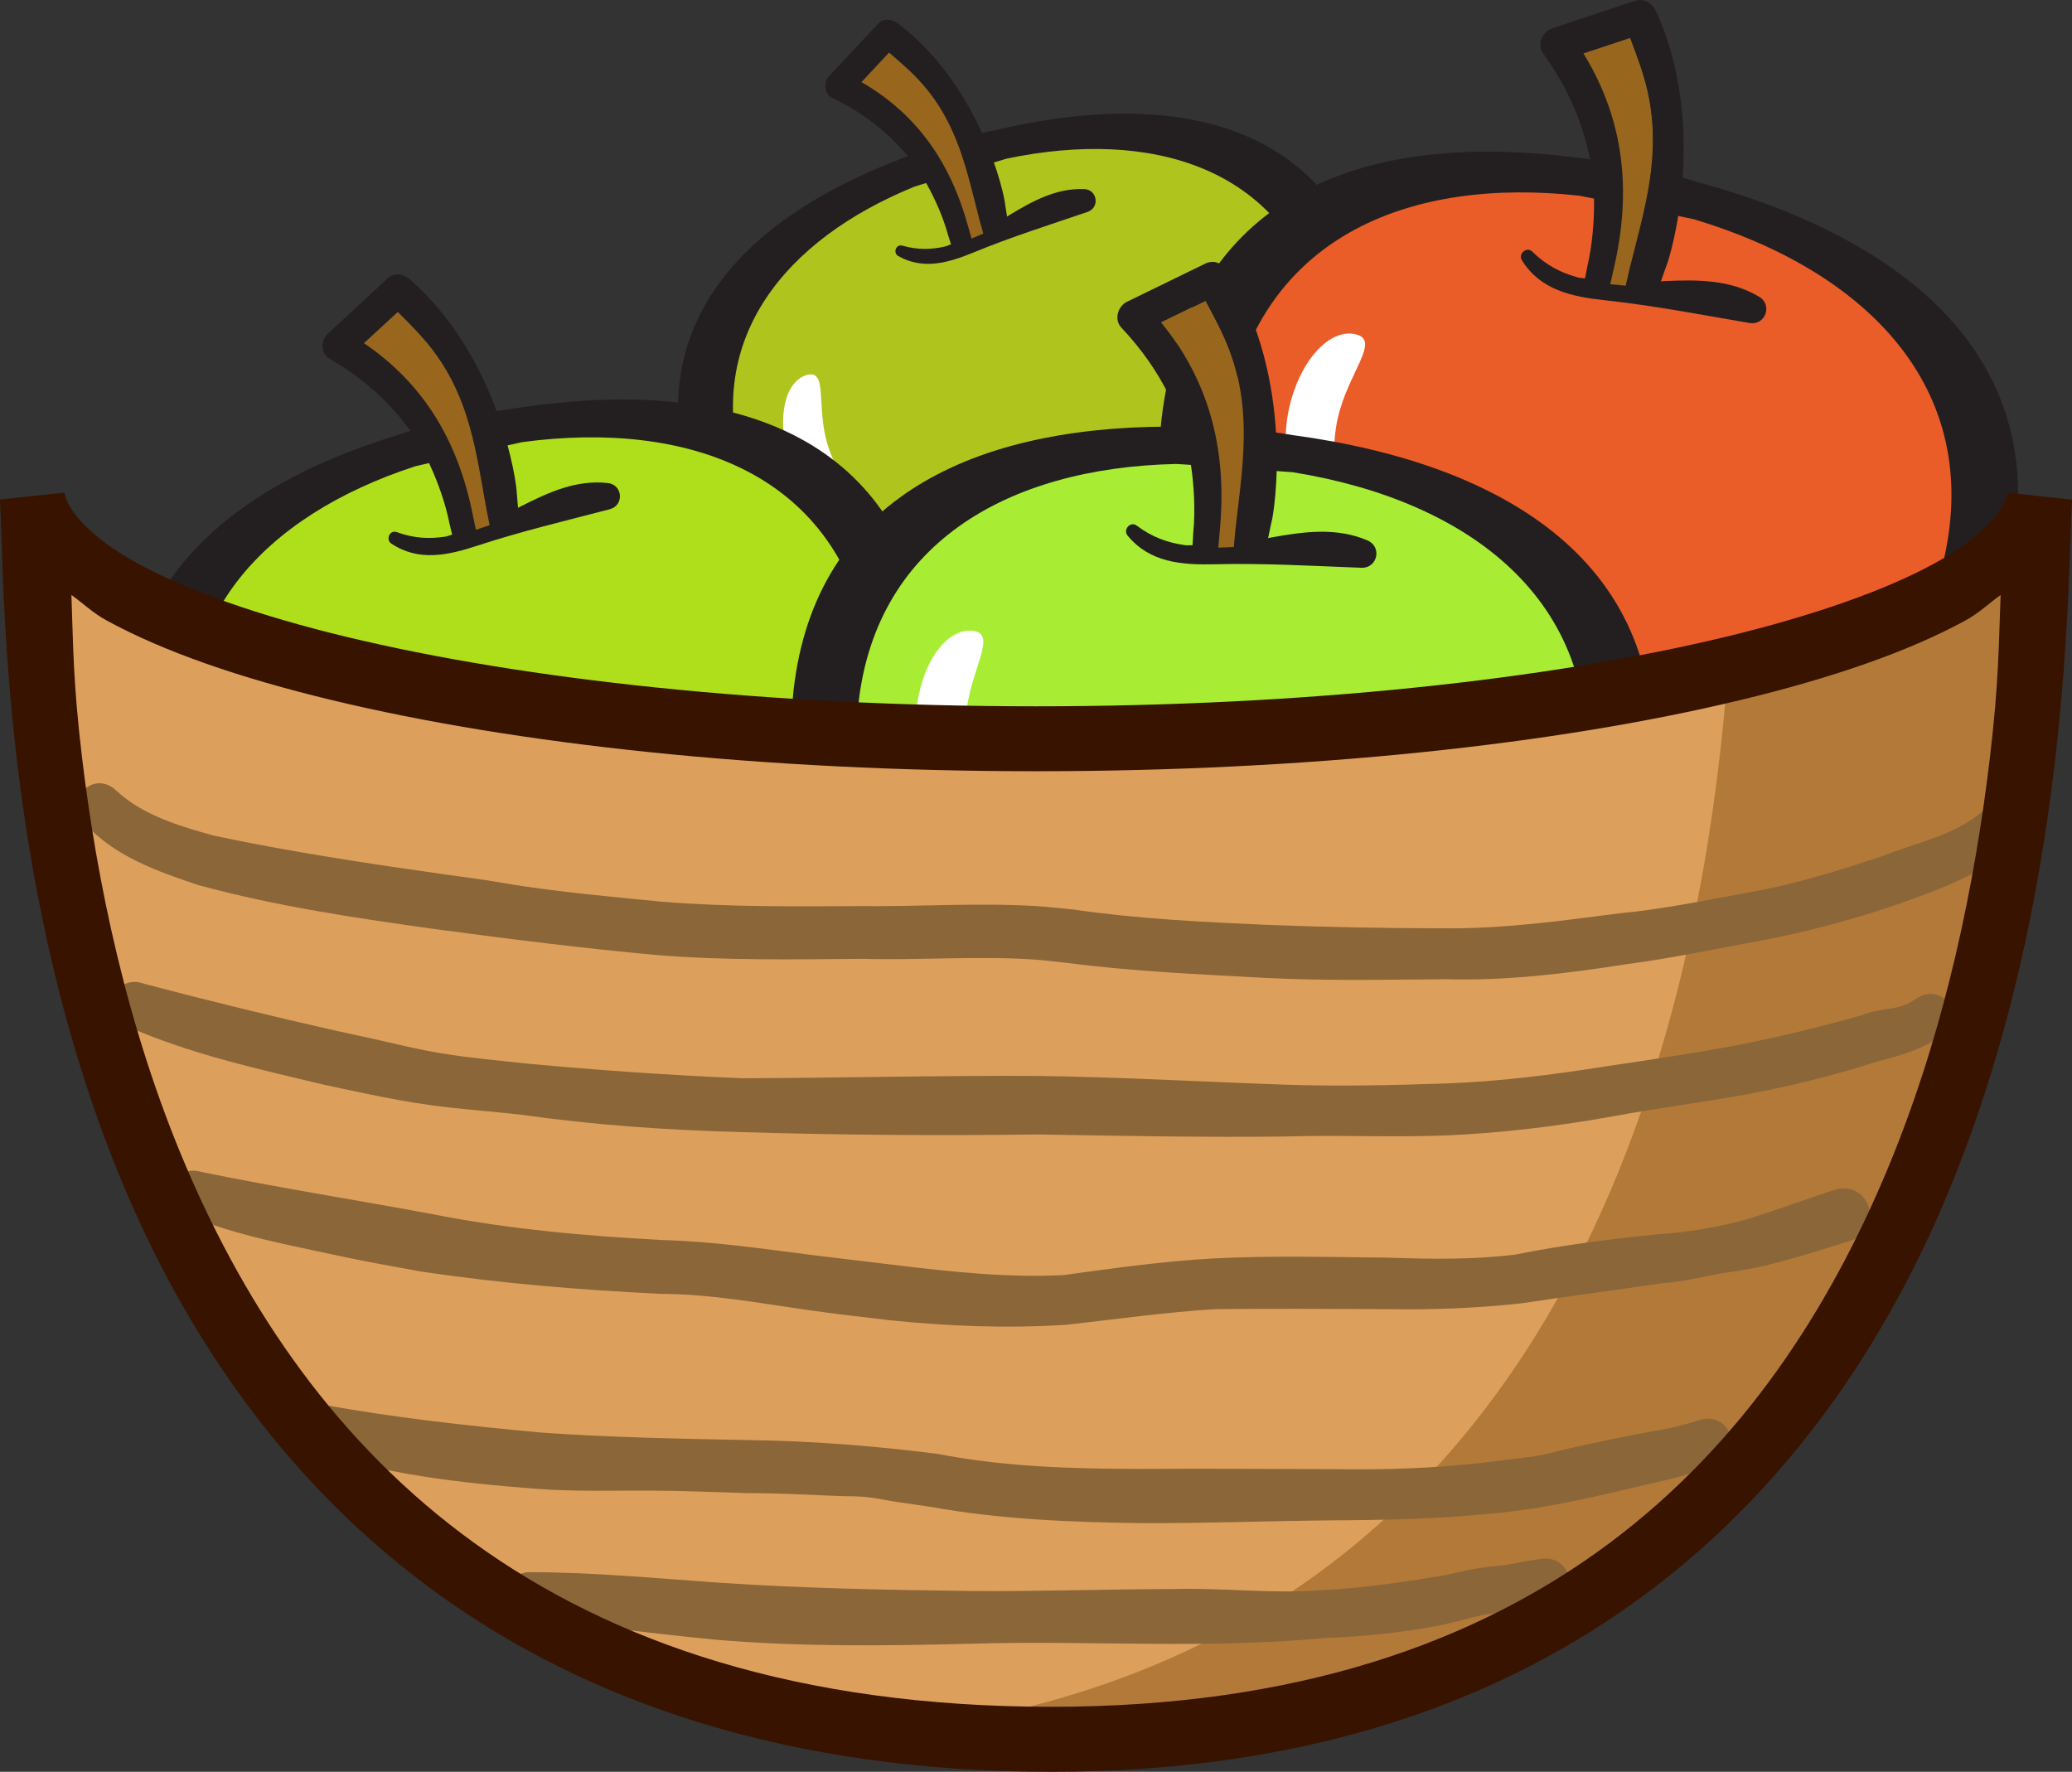 <svg version="1.1" xmlns="http://www.w3.org/2000/svg" xmlns:xlink="http://www.w3.org/1999/xlink" width="95.699" height="81.831" viewBox="0,0,95.699,81.831"><rect x="0" y="0" width="95.699" height="81.831" fill="#333333" stroke="none"/><g transform="translate(-192.149,-148.871)"><g stroke-miterlimit="10"><g stroke="none" stroke-linejoin="miter"><g><path d="M253.95,162.664c2.102,7.363 -2.541,15.146 -10.373,17.382c-7.832,2.236 -15.883,-1.919 -17.987,-9.284c-2.102,-7.363 3.268,-12.595 11.1,-14.832c7.831,-2.237 15.157,-0.629 17.259,6.733z" fill="#afc41d" stroke-width="0.679"/><g fill="#231f20" stroke-width="1"><path d="M255.498,162.069c2.338,8.188 -2.825,16.842 -11.533,19.329c-8.707,2.486 -17.661,-2.136 -19.999,-10.325c-2.061,-7.216 2.496,-12.031 9.566,-14.776c0,0 2.211,-0.949 4.603,-1.418c8.055,-1.9 15.172,-0.486 17.363,7.189zM253.154,162.973c-1.824,-6.387 -7.819,-8.173 -14.514,-6.775c0,0 -4.143,1.246 -4.265,1.297c-5.961,2.437 -9.687,6.992 -7.941,13.107c1.981,6.936 9.566,10.854 16.945,8.747c7.378,-2.107 11.752,-9.439 9.774,-16.376z"/><path d="M242.379,158.658c-1.782,0.608 -3.501,1.148 -5.255,1.869c-1.171,0.481 -2.334,0.825 -3.491,0.167c-0.252,-0.145 -0.096,-0.562 0.191,-0.478c0.706,0.204 1.353,0.184 1.969,0.04c0.049,0.021 2.095,-0.867 2.978,-1.452c1.081,-0.654 2.178,-1.252 3.455,-1.2c0.611,0.025 0.731,0.856 0.152,1.055z"/></g><path d="M230.349,169.327c0.497,1.739 1.837,2.881 0.856,3.161c-0.98,0.28 -2.176,-0.903 -2.673,-2.642c-0.496,-1.738 -0.105,-3.375 0.875,-3.654c0.98,-0.28 0.445,1.398 0.941,3.136z" fill="#ffffff" stroke-width="0.679"/><g stroke-width="1"><path d="M231.928,152.664c0.429,-0.457 0.857,-0.914 1.285,-1.372c0.535,0.465 1.069,0.917 1.55,1.466c1.756,2 2.213,4.513 2.88,6.968c-0.177,0.099 -0.473,0.219 -0.651,0.306c-0.759,-3.153 -2.316,-5.798 -5.064,-7.368z" fill="#99661d"/><path d="M238.571,158.305c0,0 0.155,0.984 0.196,1.167c0,0 -1.749,1.115 -2.579,1.045l-0.256,-0.809c-0.45,-1.634 -1.457,-3.239 -1.913,-3.701c-0.218,-0.221 -1.223,-1.551 -3.432,-2.614c-0.378,-0.181 -0.419,-0.711 -0.152,-0.997c0.759,-0.811 1.515,-1.621 2.273,-2.432c0.244,-0.26 0.628,-0.228 0.903,-0.019c3.867,2.929 4.937,7.951 4.961,8.361zM237.389,159.034c-0.586,-2.268 -0.992,-4.414 -2.626,-6.276c-0.481,-0.549 -1.015,-1.001 -1.55,-1.466c-0.429,0.457 -0.856,0.915 -1.285,1.372c2.595,1.483 4.126,3.738 4.928,6.641l0.167,0.584l0.542,-0.232z" fill="#231f20"/></g></g><g><path d="M282.974,174.77c-2.025,9.073 -11.489,14.685 -21.141,12.532c-9.652,-2.154 -15.833,-11.254 -13.808,-20.33c2.025,-9.073 10.787,-11.543 20.439,-9.389c9.651,2.153 16.534,8.114 14.509,17.187z" fill="#ea5d29" stroke-width="0.679"/><g fill="#231f20" stroke-width="1"><path d="M284.97,175.032c-2.252,10.091 -12.776,16.331 -23.507,13.936c-10.73,-2.394 -17.603,-12.516 -15.352,-22.607c1.984,-8.893 9.636,-11.388 18.77,-10.218c0,0 2.909,0.269 5.733,1.155c9.694,2.642 16.467,8.275 14.357,17.734zM281.946,174.638c1.756,-7.871 -3.604,-13.252 -11.557,-15.64c0,0 -5.142,-1.072 -5.302,-1.089c-7.772,-0.855 -14.387,1.845 -16.068,9.38c-1.907,8.548 3.915,17.124 13.008,19.154c9.093,2.029 18.008,-3.258 19.919,-11.805z"/><path d="M272.951,163.789c-2.254,-0.384 -4.401,-0.804 -6.69,-1.052c-1.528,-0.165 -2.968,-0.473 -3.821,-1.845c-0.185,-0.3 0.224,-0.656 0.481,-0.399c0.635,0.628 1.337,0.981 2.077,1.184c0.04,0.051 2.738,0.29 4.019,0.177c1.532,-0.071 3.05,-0.074 4.382,0.723c0.637,0.381 0.284,1.337 -0.449,1.213z"/></g><path d="M253.933,168.198c-0.478,2.143 0.29,4.138 -0.918,3.868c-1.208,-0.27 -1.798,-2.225 -1.32,-4.368c0.478,-2.142 1.844,-3.661 3.052,-3.391c1.208,0.27 -0.335,1.749 -0.813,3.891z" fill="#ffffff" stroke-width="0.679"/><g stroke-width="1"><path d="M265.275,151.337c0.723,-0.239 1.444,-0.479 2.166,-0.719c0.301,0.807 0.609,1.597 0.804,2.462c0.714,3.152 -0.255,6.097 -0.966,9.103c-0.247,0.003 -0.632,-0.041 -0.872,-0.051c1.018,-3.804 0.89,-7.528 -1.131,-10.796z" fill="#99661d"/><path d="M269.093,161.206c0,0 -0.405,1.14 -0.468,1.358c0,0 -2.512,0.176 -3.357,-0.381l0.196,-1.011c0.467,-2.004 0.323,-4.3 0.104,-5.058c-0.105,-0.362 -0.406,-2.363 -2.147,-4.778c-0.299,-0.412 -0.036,-1.001 0.416,-1.152c1.28,-0.425 2.556,-0.851 3.835,-1.277c0.411,-0.136 0.802,0.121 0.975,0.503c2.427,5.366 0.658,11.344 0.446,11.796zM267.41,161.298c0.689,-2.759 1.5,-5.284 0.836,-8.217c-0.195,-0.865 -0.503,-1.656 -0.804,-2.462c-0.722,0.239 -1.443,0.48 -2.166,0.719c1.909,3.087 2.235,6.38 1.408,9.941l-0.161,0.72l0.712,0.066z" fill="#231f20"/></g></g><g><path d="M233.107,177.898c1.774,8.528 -4.141,16.973 -13.213,18.86c-9.072,1.887 -17.862,-3.497 -19.637,-12.028c-1.774,-8.528 4.754,-14.019 13.827,-15.906c9.071,-1.887 17.249,0.546 19.023,9.074z" fill="#afdf1b" stroke-width="0.679"/><g fill="#231f20" stroke-width="1"><path d="M234.912,177.35c1.973,9.485 -4.604,18.875 -14.691,20.973c-10.085,2.098 -19.861,-3.891 -21.834,-13.376c-1.739,-8.359 3.831,-13.443 12.081,-15.97c0,0 2.587,-0.893 5.34,-1.227c9.297,-1.487 17.254,0.709 19.103,9.6zM232.179,178.182c-1.539,-7.398 -8.193,-9.923 -15.905,-8.892c0,0 -4.804,1.07 -4.947,1.117c-6.966,2.27 -11.571,7.129 -10.098,14.211c1.671,8.035 9.953,13.11 18.5,11.332c8.547,-1.778 14.118,-9.733 12.45,-17.768z"/><path d="M220.311,172.391c-2.073,0.542 -4.068,1.012 -6.118,1.684c-1.369,0.449 -2.716,0.742 -3.974,-0.101c-0.274,-0.185 -0.062,-0.646 0.257,-0.527c0.784,0.291 1.52,0.321 2.231,0.209c0.054,0.028 2.449,-0.81 3.5,-1.4c1.28,-0.652 2.575,-1.24 4.02,-1.074c0.691,0.079 0.758,1.032 0.085,1.209z"/></g><path d="M205.775,183.496c0.419,2.014 1.845,3.421 0.709,3.657c-1.135,0.236 -2.394,-1.205 -2.813,-3.22c-0.419,-2.014 0.161,-3.838 1.296,-4.074c1.135,-0.236 0.389,1.623 0.808,3.636z" fill="#ffffff" stroke-width="0.679"/><g stroke-width="1"><path d="M208.951,164.722c0.525,-0.483 1.048,-0.966 1.572,-1.45c0.569,0.573 1.136,1.129 1.637,1.792c1.827,2.415 2.136,5.304 2.689,8.145c-0.209,0.098 -0.555,0.209 -0.765,0.293c-0.599,-3.641 -2.146,-6.771 -5.133,-8.781z" fill="#99661d"/><path d="M216.02,171.674c0,0 0.094,1.129 0.125,1.34c0,0 -2.077,1.12 -3.014,0.971l-0.223,-0.939c-0.375,-1.891 -1.384,-3.796 -1.863,-4.358c-0.229,-0.268 -1.259,-1.861 -3.677,-3.251c-0.414,-0.237 -0.417,-0.841 -0.09,-1.144c0.928,-0.857 1.854,-1.713 2.781,-2.57c0.298,-0.275 0.732,-0.206 1.026,0.053c4.144,3.645 4.941,9.431 4.934,9.899zM214.618,172.403c-0.477,-2.621 -0.759,-5.091 -2.459,-7.339c-0.501,-0.663 -1.068,-1.22 -1.637,-1.792c-0.524,0.483 -1.047,0.967 -1.572,1.45c2.821,1.899 4.371,4.584 5.039,7.945l0.141,0.676l0.634,-0.218z" fill="#231f20"/></g></g><g><path d="M266.408,184.66c-0.813,9.261 -9.456,16.07 -19.308,15.205c-9.851,-0.865 -17.176,-9.072 -16.363,-18.336c0.813,-9.261 9.174,-12.862 19.025,-11.997c9.851,0.864 17.458,5.868 16.645,15.128z" fill="#a8ed34" stroke-width="0.679"/><g fill="#231f20" stroke-width="1"><path d="M268.421,184.656c-0.904,10.299 -10.515,17.87 -21.468,16.909c-10.951,-0.961 -19.098,-10.09 -18.194,-20.389c0.797,-9.077 8.053,-12.557 17.262,-12.6c0,0 2.919,-0.116 5.835,0.391c9.958,1.343 17.413,6.036 16.566,15.69zM265.372,184.664c0.705,-8.034 -5.317,-12.662 -13.515,-13.983c0,0 -5.238,-0.386 -5.399,-0.381c-7.817,0.175 -14.019,3.723 -14.694,11.413c-0.766,8.725 6.134,16.46 15.416,17.275c9.281,0.814 17.423,-5.6 18.192,-14.324z"/><path d="M255.027,175.094c-2.285,-0.084 -4.469,-0.218 -6.77,-0.162c-1.537,0.037 -3.004,-0.078 -4.03,-1.326c-0.223,-0.273 0.135,-0.679 0.424,-0.459c0.712,0.539 1.455,0.796 2.215,0.9c0.046,0.045 2.752,-0.073 4.008,-0.354c1.509,-0.272 3.013,-0.474 4.439,0.14c0.682,0.294 0.457,1.288 -0.285,1.262z"/></g><path d="M236.755,181.967c-0.192,2.187 0.832,4.064 -0.401,3.955c-1.233,-0.108 -2.076,-1.969 -1.884,-4.156c0.192,-2.187 1.346,-3.872 2.579,-3.764c1.233,0.108 -0.102,1.778 -0.294,3.964z" fill="#ffffff" stroke-width="0.679"/><g stroke-width="1"><path d="M245.78,163.76c0.685,-0.332 1.368,-0.665 2.053,-0.997c0.405,0.76 0.814,1.503 1.121,2.335c1.123,3.03 0.55,6.077 0.24,9.151c-0.244,0.036 -0.631,0.043 -0.872,0.064c0.508,-3.905 -0.109,-7.58 -2.542,-10.553z" fill="#99661d"/><path d="M250.863,173.04c0,0 -0.252,1.183 -0.285,1.408c0,0 -2.467,0.506 -3.378,0.065l0.061,-1.028c0.199,-2.048 -0.245,-4.305 -0.562,-5.027c-0.152,-0.345 -0.713,-2.289 -2.757,-4.454c-0.35,-0.369 -0.167,-0.988 0.26,-1.196c1.213,-0.59 2.422,-1.18 3.633,-1.77c0.389,-0.189 0.811,0.015 1.033,0.37c3.112,5 2.145,11.159 1.995,11.634zM249.206,173.354c0.32,-2.825 0.792,-5.436 -0.253,-8.256c-0.307,-0.832 -0.716,-1.575 -1.121,-2.335c-0.684,0.332 -1.368,0.666 -2.053,0.997c2.299,2.809 3.055,6.03 2.704,9.67l-0.064,0.734l0.715,-0.028z" fill="#231f20"/></g></g></g><g><path d="M240,182.991c24.989,0 45.358,-4.939 46.351,-11.125c-0.436,7.655 0.654,57.338 -45.626,57.338c-47.885,0 -46.653,-49.703 -47.077,-57.343c0.981,6.189 21.356,11.131 46.352,11.131z" fill="#dda05c" stroke="none" stroke-width="1" stroke-linejoin="miter"/><path d="M240.726,229.202c-2.505,0 -4.876,-0.136 -7.119,-0.395c31.653,-3.777 37.183,-33.718 38.354,-49.008c8.463,-2.012 13.89,-4.816 14.391,-7.936c-0.436,7.655 0.655,57.338 -45.625,57.338z" fill="#b37939" stroke="#000000" stroke-width="0" stroke-linejoin="miter"/><g fill="#8b6639" stroke="none" stroke-width="3" stroke-linejoin="round"><path d="M196.057,186.891c-1.05,-1.05 0.435,-2.534 1.485,-1.485c1.231,1.127 2.899,1.619 4.471,2.056c3.547,0.755 7.135,1.292 10.724,1.801c0.622,0.087 1.246,0.166 1.867,0.26c0.566,0.085 1.128,0.193 1.694,0.276c2.127,0.313 4.274,0.507 6.413,0.718c3.072,0.248 6.156,0.22 9.235,0.202c2.671,0.028 5.352,-0.161 8.021,-0.002c0.581,0.035 1.158,0.105 1.737,0.158c3.003,0.437 6.033,0.583 9.061,0.715c2.736,0.105 5.474,0.155 8.212,0.156c2.665,0.017 5.321,-0.35 7.96,-0.692c2.062,-0.192 4.089,-0.623 6.124,-0.992c2.08,-0.367 4.095,-1.014 6.097,-1.672c1.401,-0.565 2.901,-0.852 4.149,-1.735c0.146,-0.107 0.292,-0.215 0.437,-0.322v0c1.23,-0.914 2.523,0.825 1.293,1.739c-0.16,0.12 -0.321,0.241 -0.481,0.361c-1.463,1.022 -2.98,1.567 -4.653,2.165c-2.102,0.727 -4.246,1.309 -6.434,1.716c-2.064,0.374 -4.114,0.821 -6.196,1.089c-2.744,0.428 -5.503,0.772 -8.287,0.694c-2.78,0.022 -5.563,0.082 -8.341,-0.059c-3.064,-0.166 -6.133,-0.296 -9.179,-0.691c-0.523,-0.053 -1.045,-0.125 -1.57,-0.16c-2.638,-0.175 -5.292,0.043 -7.932,-0.031c-3.162,0.028 -6.331,0.082 -9.486,-0.176c-3.375,-0.305 -6.738,-0.732 -10.097,-1.179c-3.719,-0.516 -7.444,-1.063 -11.073,-2.052c-1.885,-0.63 -3.892,-1.333 -5.251,-2.86z"/><path d="M198.071,196.295c-1.404,-0.526 -0.659,-2.512 0.745,-1.985c2.94,0.774 5.892,1.5 8.858,2.167c0.603,0.132 1.207,0.262 1.81,0.396c1.23,0.274 1.871,0.451 3.089,0.652c1.268,0.21 2.558,0.321 3.835,0.462c3.332,0.312 6.672,0.545 10.015,0.684c4.567,-0.014 9.133,-0.134 13.699,-0.106c3.783,0.053 7.562,0.269 11.343,0.402c2.483,0.084 4.97,0.029 7.452,-0.055c2.473,-0.089 4.938,-0.398 7.38,-0.788c2.02,-0.299 4.039,-0.592 6.045,-0.972c1.974,-0.388 3.932,-0.856 5.865,-1.414c0.66,-0.289 1.442,-0.206 2.089,-0.525c0.143,-0.07 0.271,-0.167 0.408,-0.248v0c1.257,-0.773 2.35,1.005 1.093,1.778c-0.954,0.613 -1.827,0.873 -2.925,1.147c-1.996,0.655 -4.046,1.148 -6.11,1.536c-2.02,0.364 -4.056,0.625 -6.075,0.997c-2.538,0.457 -5.106,0.771 -7.682,0.888c-2.524,0.101 -5.046,-0.028 -7.57,0.052c-3.769,0.041 -7.537,-0.029 -11.305,-0.095c-4.597,0.059 -9.198,0.031 -13.792,-0.112c-3.41,-0.089 -6.813,-0.327 -10.191,-0.81c-1.329,-0.146 -2.669,-0.239 -3.995,-0.416c-1.125,-0.15 -2.092,-0.34 -3.207,-0.569c-0.617,-0.127 -1.232,-0.263 -1.848,-0.395c-3.05,-0.727 -6.144,-1.407 -9.026,-2.671z"/><path d="M200.857,205.015c-1.43,-0.408 -0.852,-2.43 0.578,-2.022c3.534,0.73 7.101,1.286 10.649,1.947c3.531,0.703 7.126,1.018 10.717,1.206c2.314,0.063 4.6,0.406 6.892,0.694c1.273,0.16 2.548,0.303 3.821,0.46c2.572,0.312 5.161,0.593 7.754,0.462c2.294,-0.315 4.582,-0.637 6.896,-0.767c2.712,-0.141 5.431,-0.064 8.146,-0.038c1.951,0.069 3.886,0.099 5.825,-0.142c2.144,-0.43 4.309,-0.712 6.484,-0.925c1.437,-0.098 2.877,-0.33 4.264,-0.718c1.326,-0.419 2.632,-0.896 3.952,-1.334v0c1.658,-0.536 2.416,1.808 0.758,2.345c-1.393,0.44 -2.786,0.879 -4.209,1.212c-0.341,0.062 -0.681,0.123 -1.022,0.185c-0.205,0.029 -0.411,0.053 -0.615,0.087c-0.951,0.16 -1.886,0.421 -2.854,0.474c-2.164,0.32 -4.333,0.603 -6.496,0.928c-2.028,0.223 -4.064,0.299 -6.105,0.267c-2.665,-0.012 -5.329,-0.029 -7.994,-0.001c-2.312,0.139 -4.599,0.466 -6.9,0.723c-2.73,0.173 -5.473,0.07 -8.193,-0.215c-1.383,-0.164 -2.501,-0.287 -3.882,-0.487c-2.208,-0.32 -4.407,-0.718 -6.648,-0.727c-3.707,-0.176 -7.414,-0.484 -11.085,-1.031c-2.397,-0.441 -2.367,-0.418 -4.754,-0.929c-2.02,-0.433 -4.067,-0.85 -5.98,-1.653z"/><path d="M206.437,215.78c-1.452,-0.363 -0.938,-2.416 0.513,-2.053c3.368,0.617 6.775,0.993 10.182,1.308c3.196,0.225 6.403,0.286 9.606,0.348c2.915,0.038 5.824,0.269 8.715,0.637c3.116,0.607 6.276,0.691 9.438,0.695c2.93,-0.021 5.859,0.006 8.788,0.009c2.364,0.041 4.74,-0.033 7.089,-0.31c0.41,-0.05 2.082,-0.245 2.51,-0.326c0.449,-0.085 0.889,-0.215 1.334,-0.316c1.28,-0.289 2.565,-0.556 3.855,-0.795c0.727,-0.108 1.436,-0.285 2.135,-0.504v0c1.46,-0.506 2.176,1.558 0.716,2.064c-0.777,0.29 -1.561,0.554 -2.374,0.726c-2.618,0.609 -5.231,1.285 -7.918,1.514c-2.438,0.249 -4.888,0.301 -7.337,0.313c-2.939,0.029 -5.877,0.141 -8.817,0.13c-3.265,-0.042 -6.532,-0.173 -9.754,-0.755c-0.524,-0.076 -1.05,-0.149 -1.574,-0.229c-0.466,-0.071 -0.928,-0.176 -1.398,-0.224c-0.402,-0.042 -0.808,-0.028 -1.212,-0.044c-1.42,-0.055 -2.839,-0.137 -4.26,-0.135c-1.494,-0.045 -2.989,-0.11 -4.484,-0.116c-1.761,-0.007 -3.523,0.051 -5.282,-0.084c-3.534,-0.274 -7.114,-0.664 -10.475,-1.854z"/><path d="M216.645,223.582c-1.484,0 -1.484,-2.099 0,-2.099c2.927,0.004 5.844,0.287 8.762,0.489c3.827,0.255 7.662,0.333 11.497,0.38c3.159,0.03 6.314,-0.086 9.473,-0.09c2.263,-0.065 4.525,0.231 6.784,0.056c1.707,-0.088 3.4,-0.312 5.086,-0.59c0.224,-0.036 0.449,-0.065 0.672,-0.108c0.171,-0.033 0.339,-0.078 0.509,-0.118c0.214,-0.047 0.427,-0.1 0.642,-0.14c0.59,-0.111 1.19,-0.154 1.784,-0.237c0.948,-0.182 0.471,-0.099 1.43,-0.251v0c1.545,-0.252 1.901,1.934 0.356,2.186c-0.988,0.165 -0.484,0.09 -1.513,0.224c-0.37,0.043 -0.742,0.066 -1.111,0.117c-0.572,0.079 -1.116,0.239 -1.673,0.381c-0.231,0.059 -0.465,0.107 -0.698,0.16c-1.749,0.336 -3.515,0.519 -5.294,0.582c-2.318,0.216 -4.643,0.273 -6.971,0.273c-3.154,0 -6.306,-0.108 -9.459,-0.006c-3.911,0.097 -7.829,0.144 -11.732,-0.189c-2.855,-0.278 -5.701,-0.64 -8.543,-1.02z"/></g><path d="M198.509,174.894c2.252,1.232 5.572,2.41 9.66,3.395c8.176,1.969 19.433,3.203 31.832,3.203c12.395,0 23.647,-1.233 31.822,-3.201c4.088,-0.984 7.408,-2.161 9.662,-3.393c2.254,-1.231 3.259,-2.485 3.385,-3.27l2.979,0.322c-0.102,1.786 -0.12,6.457 -0.812,12.281c-0.693,5.824 -2.063,12.881 -4.922,19.75c-5.717,13.738 -17.712,26.721 -41.389,26.721c-24.462,0 -36.829,-12.966 -42.717,-26.715c-2.944,-6.874 -4.345,-13.938 -5.049,-19.766c-0.704,-5.827 -0.712,-10.499 -0.811,-12.279l2.98,-0.318c0.124,0.785 1.126,2.038 3.379,3.27zM195.938,183.862c0.681,5.641 2.042,12.437 4.828,18.943c5.573,13.013 16.535,24.896 39.959,24.896c22.603,0 33.202,-11.856 38.619,-24.873c2.708,-6.508 4.039,-13.309 4.711,-18.953c0.418,-3.511 0.406,-5.24 0.496,-7.523c-0.549,0.39 -0.981,0.824 -1.629,1.178c-2.626,1.435 -6.146,2.652 -10.398,3.676c-8.505,2.048 -19.93,3.285 -32.523,3.285c-12.597,0 -24.027,-1.238 -32.533,-3.287c-4.253,-1.024 -7.774,-2.242 -10.398,-3.678c-0.646,-0.353 -1.076,-0.787 -1.623,-1.176c0.087,2.28 0.069,4.006 0.492,7.512z" fill="#371300" stroke="none" stroke-width="1" stroke-linejoin="miter"/></g></g></g></svg>